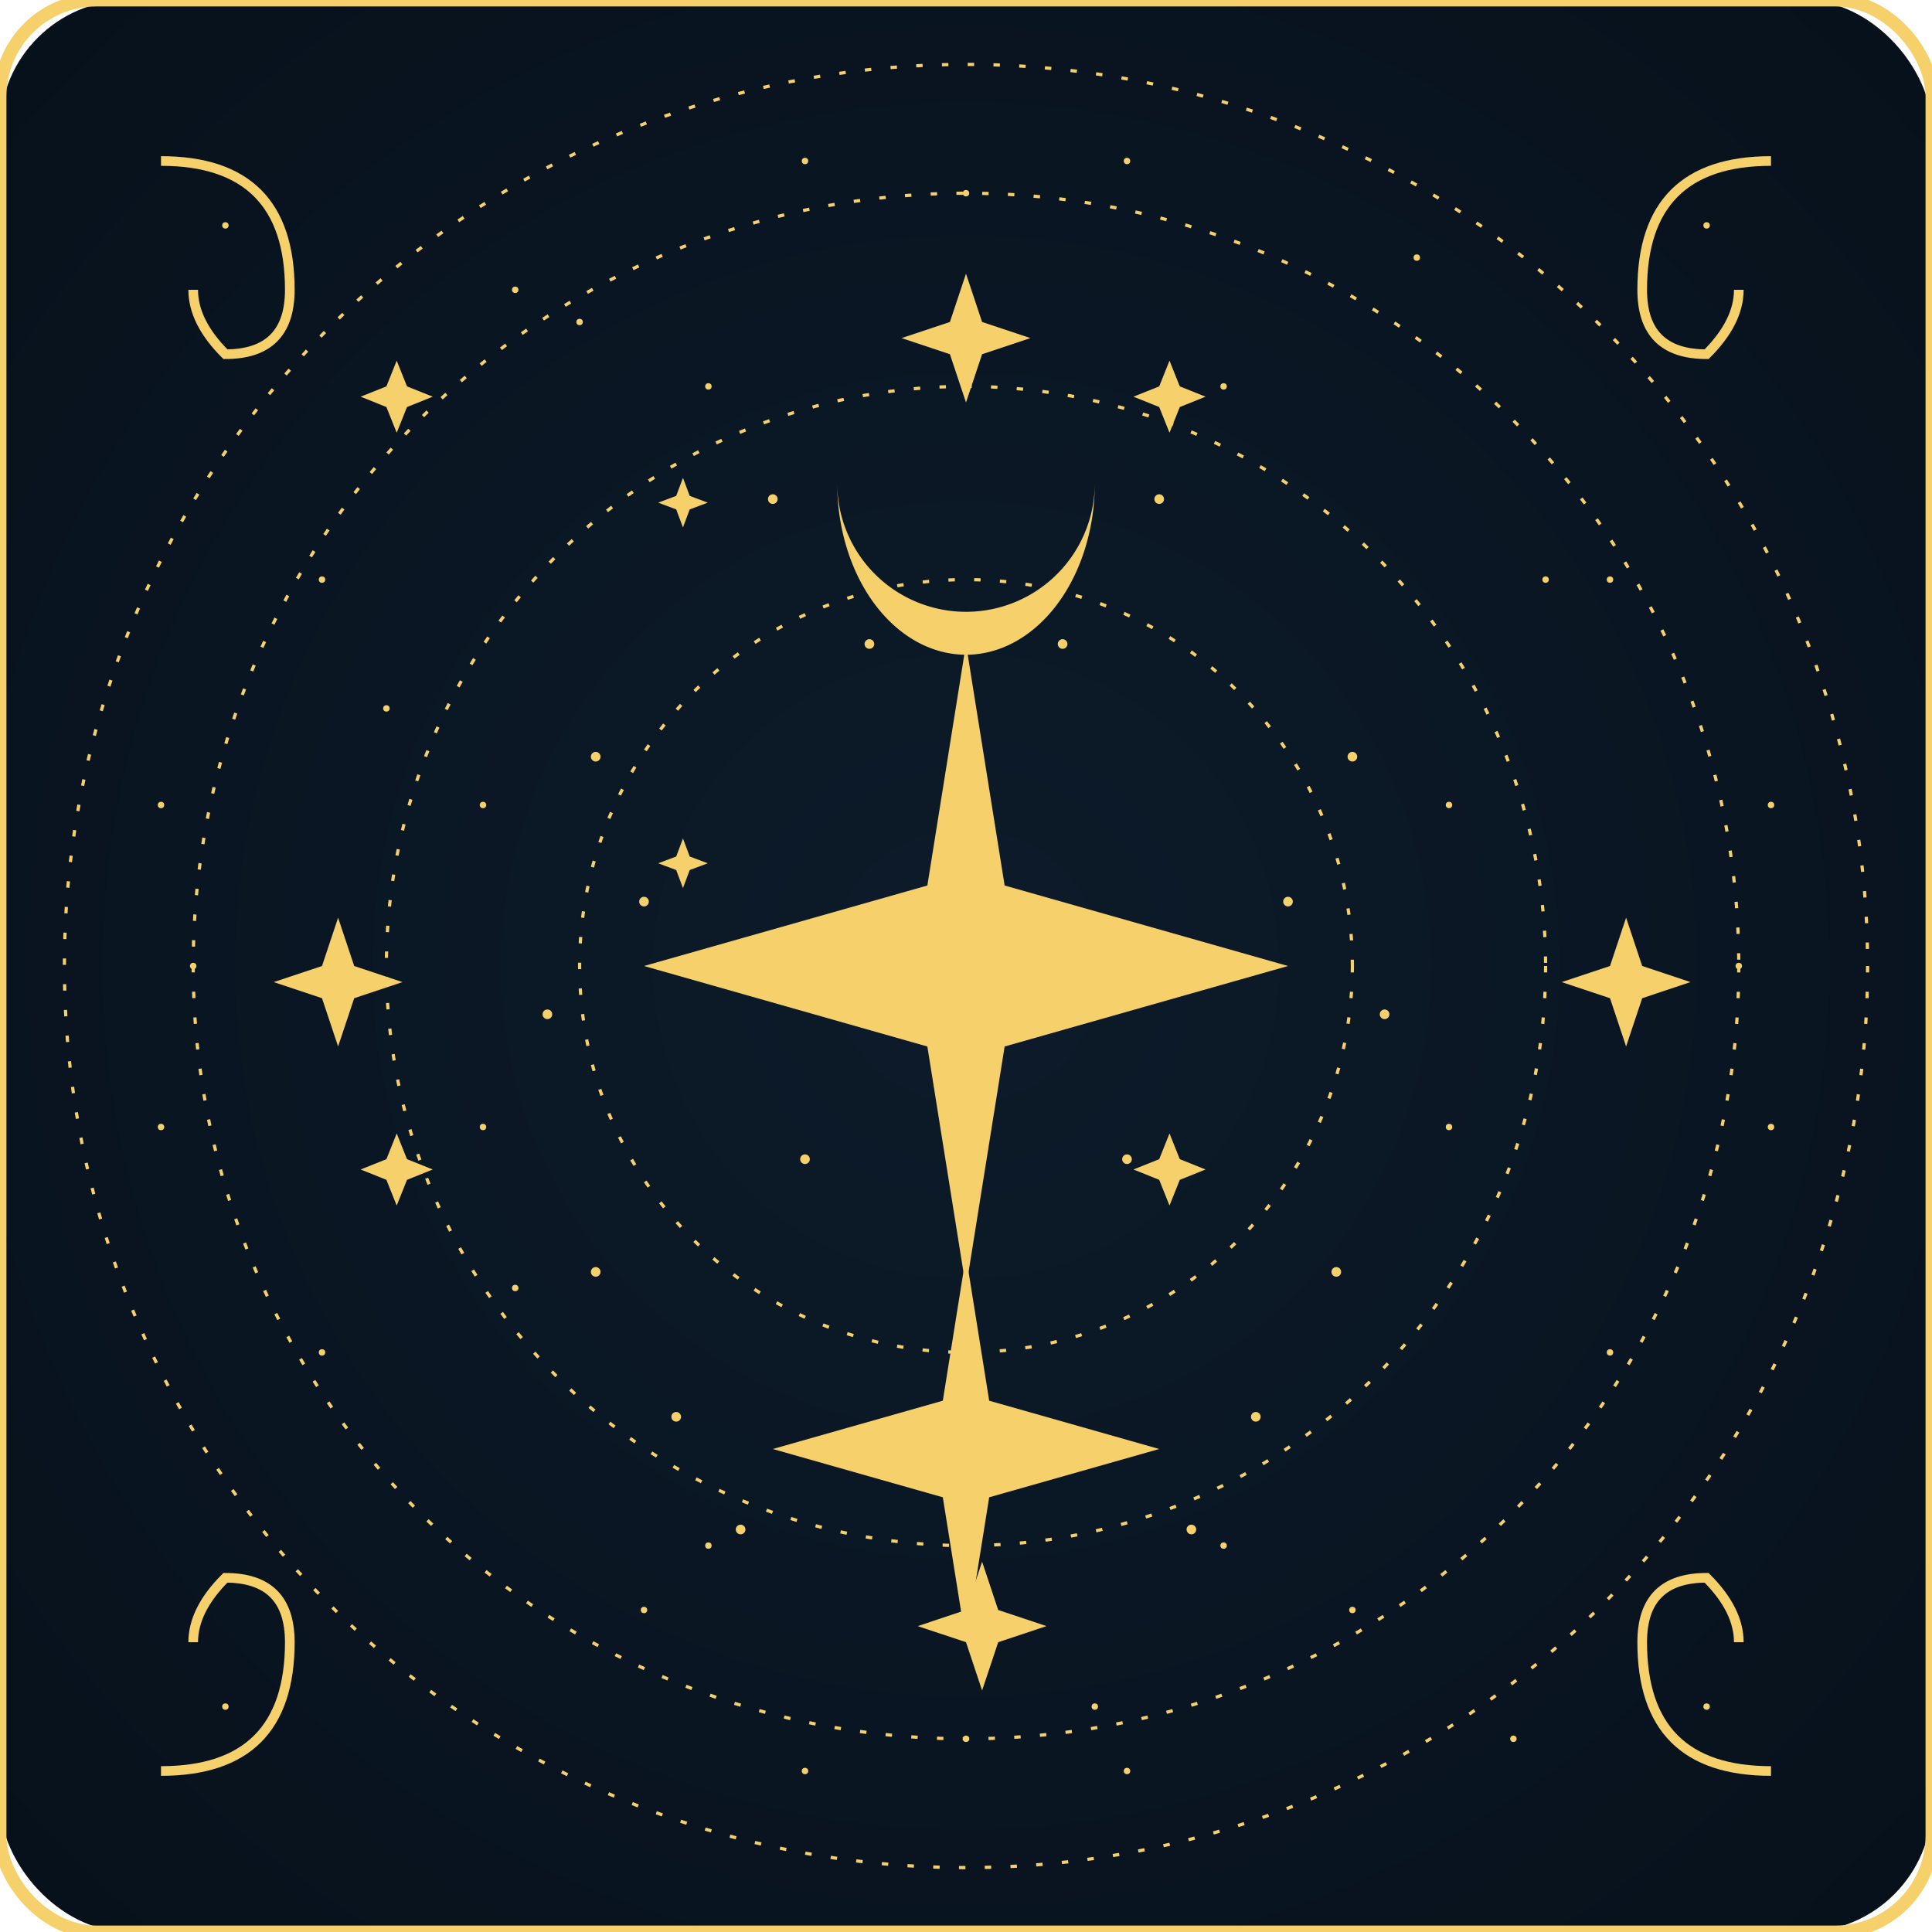 <svg width="600" height="600" viewBox="0 0 600 600" xmlns="http://www.w3.org/2000/svg">
  <defs>
    <radialGradient id="bg" cx="50%" cy="50%" r="75%">
      <stop offset="0%" stop-color="#0d1b2a" />
      <stop offset="100%" stop-color="#06101a" />
    </radialGradient>
    <style>
      .gold { fill: #f6d06b; }
      .star { fill: #f6d06b; }
      .dot { fill: #f6d06b; r: 1.5; }
      .sparkle { fill: #f6d06b; r: 1; } /* Smaller dots for background */
    </style>
  </defs>

  <!-- Background -->
  <rect width="600" height="600" fill="url(#bg)" rx="40" ry="40"/>

  <!-- Decorative Border -->
  <rect x="0" y="0" width="600" height="600" rx="30" ry="30" stroke="#f6d06b" stroke-width="4" fill="none"/>

  <!-- Filigree Corners -->
  <g stroke="#f6d06b" stroke-width="3" fill="none">
    <path d="M50 50 Q90 50 90 90 Q90 110 70 110 Q60 100 60 90"/>
    <path d="M550 50 Q510 50 510 90 Q510 110 530 110 Q540 100 540 90"/>
    <!-- Adjusted Y coordinates for bottom corners -->
    <path d="M50 550 Q90 550 90 510 Q90 490 70 490 Q60 500 60 510"/>
    <path d="M550 550 Q510 550 510 510 Q510 490 530 490 Q540 500 540 510"/>
  </g>

  <!-- Central Star (Re-centered) -->
  <g transform="translate(300, 300)">
    <polygon class="star" points="0,-100 12,-25 100,0 12,25 0,100 -12,25 -100,0 -12,-25"/>
  </g>

  <!-- Secondary Star (Repositioned below center) -->
  <g transform="translate(300, 450) scale(0.6)">
    <polygon class="star" points="0,-100 12,-25 100,0 12,25 0,100 -12,25 -100,0 -12,-25"/>
  </g>

  <!-- Crescent Moon (Repositioned above center) -->
  <g transform="translate(300, 150)">
    <path class="gold" d="M40,0 A40,40 0 1,1 -40,0 A30,40 0 1,0 40,0Z"/>
  </g>

  <!-- Circular Star Orbit Arcs (Re-centered) -->
  <g stroke="#f6d06b" stroke-width="1" fill="none" stroke-dasharray="2,6">
    <circle cx="300" cy="300" r="120"/>
    <circle cx="300" cy="300" r="180"/>
    <circle cx="300" cy="300" r="240"/>
    <circle cx="300" cy="300" r="280"/> <!-- Added another orbit -->
  </g>

  <!-- Constellation Dots (Repositioned and expanded) -->
  <g>
    <!-- Original dots shifted up -->
    <circle class="dot" cx="300" cy="105"/>
    <circle class="dot" cx="360" cy="155"/>
    <circle class="dot" cx="420" cy="235"/>
    <circle class="dot" cx="430" cy="315"/>
    <circle class="dot" cx="415" cy="395"/>
    <circle class="dot" cx="370" cy="475"/>
    <circle class="dot" cx="300" cy="495"/>
    <circle class="dot" cx="230" cy="475"/>
    <circle class="dot" cx="185" cy="395"/>
    <circle class="dot" cx="170" cy="315"/>
    <circle class="dot" cx="185" cy="235"/>
    <circle class="dot" cx="240" cy="155"/>
    <!-- Added more dots -->
    <circle class="dot" cx="270" cy="200"/>
    <circle class="dot" cx="330" cy="200"/>
    <circle class="dot" cx="200" cy="280"/>
    <circle class="dot" cx="400" cy="280"/>
    <circle class="dot" cx="250" cy="360"/>
    <circle class="dot" cx="350" cy="360"/>
    <circle class="dot" cx="210" cy="440"/>
    <circle class="dot" cx="390" cy="440"/>
  </g>

  <!-- Twinkling Stars (Repositioned and expanded) -->
  <g class="star">
    <!-- Original stars repositioned -->
    <polygon points="295,100 300,85 305,100 320,105 305,110 300,125 295,110 280,105" /> <!-- Near moon -->
    <polygon points="500,300 505,285 510,300 525,305 510,310 505,325 500,310 485,305" /> <!-- Right side -->
    <polygon points="100,300 105,285 110,300 125,305 110,310 105,325 100,310 85,305" /> <!-- Left side -->
    <polygon points="300,500 305,485 310,500 325,505 310,510 305,525 300,510 285,505" /> <!-- Bottom side -->
    <!-- Added more stars -->
    <polygon points="150,150 154,140 158,150 168,154 158,158 154,168 150,158 140,154" transform="scale(0.8)"/>
    <polygon points="450,150 454,140 458,150 468,154 458,158 454,168 450,158 440,154" transform="scale(0.8)"/>
    <polygon points="150,450 154,440 158,450 168,454 158,458 154,468 150,458 140,454" transform="scale(0.8)"/>
    <polygon points="450,450 454,440 458,450 468,454 458,458 454,468 450,458 440,454" transform="scale(0.8)"/>
    <polygon points="300,220 303,212 306,220 314,223 306,226 303,234 300,226 292,223" transform="scale(0.7)"/>
    <polygon points="300,380 303,372 306,380 314,383 306,386 303,394 300,386 292,383" transform="scale(0.7)"/>
  </g>

  <!-- Tiny Background Sparkles (Expanded) -->
  <g class="sparkle">
    <!-- Original sparkles repositioned/kept -->
    <circle cx="180" cy="100"/>
    <circle cx="120" cy="220"/>
    <circle cx="480" cy="180"/>
    <circle cx="420" cy="500"/>
    <circle cx="200" cy="500"/>
    <circle cx="340" cy="530"/>
    <circle cx="160" cy="400"/>
    <circle cx="470" cy="540"/>
    <circle cx="440" cy="80"/>
    <circle cx="160" cy="90"/>
    <!-- Added many more sparkles -->
    <circle cx="70" cy="70"/>
    <circle cx="530" cy="70"/>
    <circle cx="70" cy="530"/>
    <circle cx="530" cy="530"/>
    <circle cx="300" cy="60"/>
    <circle cx="60" cy="300"/>
    <circle cx="540" cy="300"/>
    <circle cx="300" cy="540"/>
    <circle cx="150" cy="250"/>
    <circle cx="450" cy="250"/>
    <circle cx="150" cy="350"/>
    <circle cx="450" cy="350"/>
    <circle cx="220" cy="120"/>
    <circle cx="380" cy="120"/>
    <circle cx="220" cy="480"/>
    <circle cx="380" cy="480"/>
    <circle cx="100" cy="180"/>
    <circle cx="500" cy="180"/>
    <circle cx="100" cy="420"/>
    <circle cx="500" cy="420"/>
    <circle cx="250" cy="50"/>
    <circle cx="350" cy="50"/>
    <circle cx="250" cy="550"/>
    <circle cx="350" cy="550"/>
    <circle cx="50" cy="250"/>
    <circle cx="550" cy="250"/>
    <circle cx="50" cy="350"/>
    <circle cx="550" cy="350"/>
  </g>
</svg>
